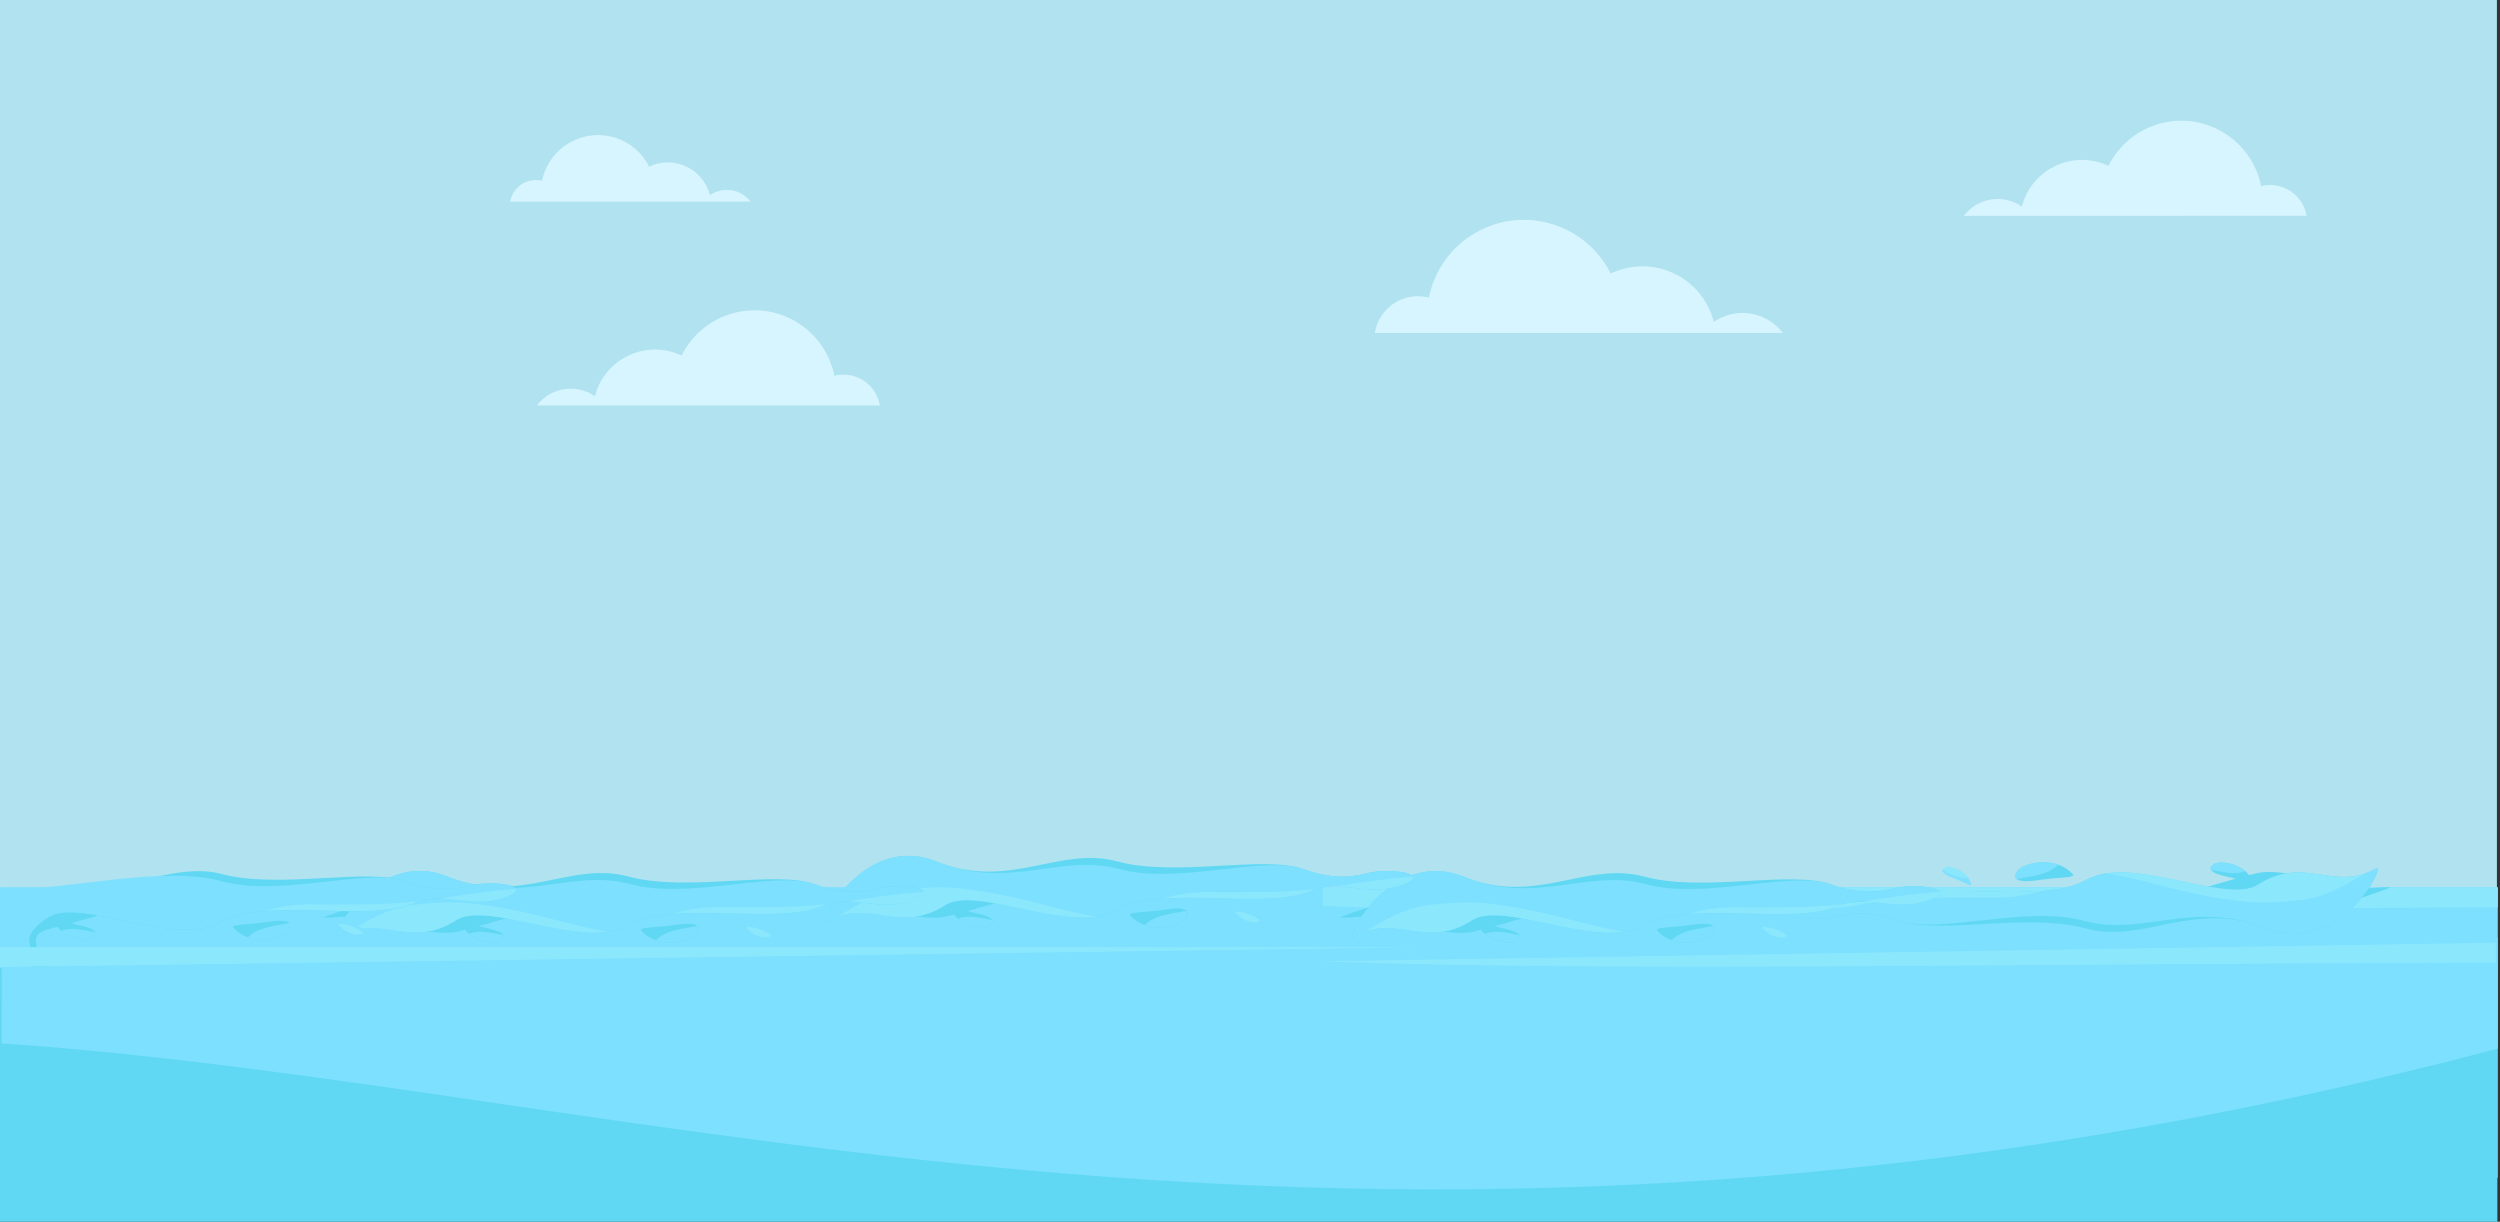 <?xml version="1.0" encoding="utf-8"?>
<!-- Generator: Adobe Illustrator 22.0.0, SVG Export Plug-In . SVG Version: 6.00 Build 0)  -->
<svg version="1.1" id="Lager_1" xmlns="http://www.w3.org/2000/svg" xmlns:xlink="http://www.w3.org/1999/xlink" x="0px" y="0px"
	 viewBox="0 0 2271.4 1110" style="enable-background:new 0 0 2271.4 1110;" xml:space="preserve">
<rect x="0" y="0" width="2271.4" height="1110" fill="#333333" stroke="none"/>
<style type="text/css">
	.st0{clip-path:url(#SVGID_2_);}
	.st1{fill:#B1E2EF;}
	.st2{fill:#60D8F4;}
	.st3{fill:#7DE0FF;}
	.st4{fill:#8BE7FC;}
	.st5{fill:#D7F5FF;}
</style>
<title>skyandwater</title>
<g>
	<g>
		<g>
			<defs>
				<polygon id="SVGID_1_" points="-2.9,1117.6 2269.4,1120 2269.4,-0.5 -2.9,-2.8 				"/>
			</defs>
			<clipPath id="SVGID_2_">
				<use xlink:href="#SVGID_1_"  style="overflow:visible;"/>
			</clipPath>
			<g class="st0">
				<rect x="-4.9" class="st1" width="2273.5" height="1070.2"/>
				<rect x="-2.1" y="851.9" class="st2" width="2273.5" height="218.2"/>
				<path class="st3" d="M-8.1,813.9l8,60c0,1,0.7,1.8,1.7,1.8c581.6,39.2,1254.4,9.5,2268.3,4.6v-74.2H1.7
					C-3.8,806.7-15.6,813.6-8.1,813.9z"/>
				<path class="st4" d="M1201.8,806.2v17c271.3,9.6,594.9,2.3,1068,1.2v-18.2H1201.8z"/>
				<path class="st2" d="M2172.2,806.3c-3.7-0.3-7.4-0.3-11.1,0.2c-37.7,3.9-81.1-20.2-111.8-12.9c-15,3.6-31.8,8.7-52.4,14.6
					c25.6,9.4,51.8,16.4,79.2,18.4C2109.5,828.6,2141.3,817.7,2172.2,806.3z"/>
				<path class="st2" d="M1724.8,836.2c36.1,13.6,116.4-7.2,170.1,7.3s97.8-26.7,164.6,0c66.8,26.7,110-60.7,99.1-54.4
					c-37.8,21.8-64.6-12.5-107.1,14.8c-28.9,18.5-115.4-27.8-155.9-4.5s-135.4-0.5-176.4,17.3c-27.2,11.8-49-5.7-81.2,4.9
					s9.5,16.8,31.4,11S1711.8,831.3,1724.8,836.2z"/>
				<path class="st3" d="M1724.8,836.2c36.1,13.6,114.8-14.2,168.5,0.4s99.3-19.8,166.2,6.9c66.8,26.7,110-60.7,99.1-54.4
					c-37.8,21.8-64.6-12.5-107.1,14.8c-28.9,18.5-115.4-27.8-155.9-4.5s-135.4-0.5-176.4,17.3c-27.2,11.8-49-5.7-81.2,4.9
					s9.5,16.8,31.4,11S1711.8,831.3,1724.8,836.2z"/>
				<path class="st4" d="M2033.9,818.6c19.1,2.7,37.4,1.1,56.1-0.8c22-2.3,40.5-13.4,59-24.3c-33,11.9-58.7-14.6-97.5,10.3
					c-25,16.1-93.3-16.6-137.4-10.4c27.1,4.4,53.8,13.3,82.1,19C2009.1,815.2,2020.9,817,2033.9,818.6z"/>
				<path class="st4" d="M1817.9,815.5c12.2-0.3,24.2-2.2,35.9-5.8c-45.3,3.3-104.4-6.1-134.5,7c-1.5,0.7-3,1.2-4.5,1.7
					C1749.5,814.6,1783.2,815.5,1817.9,815.5z"/>
				<path class="st4" d="M1638.1,821.6c-9.7,3.2-12.7,6-11.5,8.2c23.1-1.9,46-5.2,69.3-8.8C1678.1,820.6,1660.6,814.2,1638.1,821.6z
					"/>
				<path class="st2" d="M1883.3,794.4c-15.3-17.5-45-10.4-50.1-3.4s-1.9,11.7,18.4,8.7S1886.1,797.7,1883.3,794.4z"/>
				<path class="st3" d="M1870.2,785.7c-15.1-5.3-33.1,0-37,5.4c-2.3,3.2-2.9,5.8-1.1,7.6C1845.5,796,1860.7,795,1870.2,785.7z"/>
				<path class="st2" d="M2046.8,801.2c-6.2-16.8-29.6-19.8-35.2-16.2s-4.6,7.9,10.9,11.3C2037.9,799.7,2047.9,804.4,2046.8,801.2z"
					/>
				<path class="st3" d="M2039.7,791.4c-9.5-8-23.9-9.1-28.2-6.3c-2.5,1.7-3.7,3.4-2.8,5.2C2019.1,792,2030.3,795.5,2039.7,791.4z"
					/>
				<path class="st3" d="M1790.8,803.6c-2.6-12.5-18.8-17.2-23.2-15.2s-4.1,5.1,6.5,9.1S1791.3,806,1790.8,803.6z"/>
				<path class="st4" d="M1767.6,788.5c-0.8,0.3-1.6,0.8-2.2,1.5c6.3,5.1,14.8,7.8,23,8C1783.1,789.7,1771.3,786.8,1767.6,788.5z"/>
				<path class="st2" d="M1216.8,833.6c3.7,0.3,7.4,0.3,11.1-0.2c37.7-3.9,81.1,20.2,111.8,12.9c15-3.6,31.8-8.7,52.4-14.6
					c-25.6-9.4-51.8-16.4-79.2-18.4C1279.5,811.3,1247.7,822.2,1216.8,833.6z"/>
				<path class="st2" d="M1664.2,803.8c-36.1-13.6-116.4,7.2-170.1-7.3s-97.8,26.7-164.6,0s-110,60.7-99.1,54.4
					c37.8-21.8,64.6,12.5,107-14.8c28.8-18.5,115.4,27.8,155.9,4.5s135.4,0.5,176.4-17.3c27.2-11.8,49,5.7,81.1-4.9
					s-9.5-16.8-31.4-11S1677.2,808.6,1664.2,803.8z"/>
				<path class="st3" d="M1664.2,803.8c-36.1-13.6-114.8,14.2-168.5-0.4s-99.3,19.8-166.2-6.9s-110,60.7-99.1,54.4
					c37.8-21.8,64.6,12.5,107-14.8c28.8-18.5,115.4,27.8,155.9,4.5s135.4,0.5,176.4-17.3c27.2-11.8,49,5.7,81.1-4.9
					s-9.5-16.8-31.4-11S1677.2,808.6,1664.2,803.8z"/>
				<path class="st4" d="M1355.1,821.3c-19.1-2.7-37.4-1.1-56.1,0.8c-22,2.3-40.5,13.4-59,24.3c33-11.9,58.7,14.6,97.5-10.3
					c25-16.1,93.3,16.6,137.4,10.4c-27.2-4.4-53.8-13.3-82.1-19C1379.9,824.8,1368.1,822.9,1355.1,821.3z"/>
				<path class="st4" d="M1571.1,824.4c-12.2,0.3-24.2,2.2-35.9,5.8c45.3-3.3,104.4,6.1,134.5-7c1.5-0.6,3-1.2,4.5-1.7
					C1639.5,825.3,1605.8,824.4,1571.1,824.4z"/>
				<path class="st4" d="M1750.9,818.3c9.7-3.2,12.7-6,11.5-8.2c-23.1,1.9-46,5.2-69.3,8.8C1710.9,819.3,1728.4,825.7,1750.9,818.3z
					"/>
				<path class="st2" d="M1505.7,845.5c15.3,17.5,45,10.4,50.1,3.4s1.9-11.7-18.4-8.7S1502.9,842.2,1505.7,845.5z"/>
				<path class="st3" d="M1518.8,854.2c15.1,5.3,33.1,0,37-5.4c2.3-3.2,2.9-5.8,1.1-7.6C1543.5,844,1528.3,844.9,1518.8,854.2z"/>
				<path class="st2" d="M1342.2,838.7c6.2,16.8,29.6,19.8,35.2,16.2s4.6-7.9-10.9-11.3S1341.1,835.5,1342.2,838.7z"/>
				<path class="st3" d="M1349.3,848.5c9.5,8,23.9,9.1,28.2,6.3c2.5-1.7,3.7-3.4,2.8-5.2C1369.9,847.9,1358.7,844.4,1349.3,848.5z"
					/>
				<path class="st3" d="M1598.2,836.3c2.6,12.5,18.8,17.2,23.2,15.2s4.1-5.1-6.5-9.1S1597.7,833.9,1598.2,836.3z"/>
				<path class="st4" d="M1621.4,851.5c0.8-0.3,1.6-0.8,2.2-1.5c-6.3-5.1-14.8-7.7-23-8C1606,850.2,1617.8,853.1,1621.4,851.5z"/>
				<path class="st2" d="M738,819.8c3.7,0.3,7.4,0.3,11.1-0.2c37.7-3.9,81.1,20.2,111.8,12.9c15-3.6,31.8-8.7,52.5-14.6
					c-25.6-9.4-51.8-16.4-79.2-18.4C800.7,797.5,768.8,808.5,738,819.8z"/>
				<path class="st2" d="M1185.4,790c-36.1-13.6-116.4,7.2-170.1-7.3s-97.8,26.7-164.6,0s-110,60.7-99.1,54.4
					c37.8-21.8,64.6,12.5,107.1-14.8c28.8-18.5,115.4,27.8,155.9,4.5s135.4,0.5,176.4-17.3c27.2-11.8,49,5.7,81.1-4.9
					s-9.5-16.8-31.4-10.9S1198.4,794.9,1185.4,790z"/>
				<path class="st3" d="M1185.4,790c-36.1-13.6-114.8,14.2-168.5-0.4s-99.3,19.8-166.2-6.9s-110,60.7-99.1,54.4
					c37.8-21.8,64.6,12.5,107.1-14.8c28.8-18.5,115.4,27.8,155.9,4.5c40.5-23.4,135.4,0.5,176.4-17.3c27.2-11.8,49,5.7,81.1-4.9
					s-9.5-16.8-31.4-10.9S1198.4,794.9,1185.4,790z"/>
				<path class="st4" d="M876.2,807.6c-19.1-2.7-37.4-1.2-56.1,0.8c-22,2.3-40.5,13.4-59,24.3c33-11.9,58.7,14.6,97.5-10.3
					c25-16.1,93.3,16.6,137.4,10.4c-27.2-4.4-53.8-13.3-82.1-19C901,811,889.2,809.1,876.2,807.6z"/>
				<path class="st4" d="M1092.2,810.6c-12.2,0.3-24.2,2.2-35.9,5.8c45.3-3.3,104.4,6.1,134.5-7c1.5-0.7,3-1.2,4.5-1.7
					C1160.6,811.6,1126.9,810.6,1092.2,810.6z"/>
				<path class="st4" d="M1272.1,804.5c9.7-3.2,12.7-6,11.5-8.2c-23.1,1.9-46,5.2-69.3,8.8C1232,805.6,1249.5,812,1272.1,804.5z"/>
				<path class="st2" d="M1026.9,831.7c15.3,17.5,45,10.4,50.1,3.4s1.9-11.7-18.4-8.7S1024,828.5,1026.9,831.7z"/>
				<path class="st3" d="M1039.9,840.5c15.1,5.3,33.1,0,37-5.4c2.3-3.2,2.9-5.8,1.1-7.6C1064.6,830.2,1049.5,831.2,1039.9,840.5z"/>
				<path class="st2" d="M863.4,824.9c6.2,16.8,29.6,19.8,35.2,16.2s4.6-7.9-10.9-11.3S862.2,821.8,863.4,824.9z"/>
				<path class="st3" d="M870.4,834.8c9.5,8,23.9,9.1,28.2,6.3c2.5-1.7,3.7-3.4,2.8-5.2C891.1,834.2,879.9,830.7,870.4,834.8z"/>
				<path class="st3" d="M1119.3,822.5c2.6,12.5,18.8,17.2,23.2,15.2s4.1-5.1-6.5-9.1S1118.9,820.2,1119.3,822.5z"/>
				<path class="st4" d="M1142.6,837.7c0.8-0.3,1.6-0.8,2.2-1.5c-6.3-5.1-14.8-7.8-23-8C1127.1,836.4,1138.9,839.3,1142.6,837.7z"/>
				<path class="st2" d="M293.8,833.5c3.7,0.3,7.4,0.3,11.1-0.2c37.7-3.9,81.1,20.2,111.8,12.9c15-3.6,31.8-8.7,52.5-14.6
					c-25.6-9.4-51.8-16.4-79.2-18.4C356.5,811.3,324.7,822.2,293.8,833.5z"/>
				<path class="st2" d="M741.2,803.7c-36.1-13.6-116.4,7.2-170.1-7.3s-97.8,26.7-164.6,0s-110,60.7-99.1,54.4
					c37.8-21.8,64.6,12.5,107-14.8c28.9-18.5,115.4,27.8,155.9,4.5s135.4,0.5,176.4-17.3c27.2-11.8,49,5.7,81.1-4.9
					s-9.5-16.8-31.4-10.9S754.2,808.6,741.2,803.7z"/>
				<path class="st3" d="M741.2,803.7c-36.1-13.6-114.8,14.2-168.5-0.4s-99.3,19.8-166.2-6.9s-110,60.7-99.1,54.4
					c37.8-21.8,64.6,12.5,107-14.8c28.9-18.5,115.4,27.8,155.9,4.5s135.4,0.5,176.4-17.3c27.2-11.8,49,5.7,81.1-4.9
					s-9.5-16.8-31.4-10.9S754.2,808.6,741.2,803.7z"/>
				<path class="st4" d="M432.1,821.3c-19.1-2.7-37.4-1.2-56.1,0.8c-22,2.3-40.5,13.4-59,24.3c33-11.9,58.7,14.6,97.5-10.3
					c25-16.1,93.3,16.6,137.4,10.4c-27.2-4.4-53.8-13.3-82.1-19C456.9,824.7,445.1,822.8,432.1,821.3z"/>
				<path class="st4" d="M648.1,824.3c-12.2,0.3-24.2,2.2-35.9,5.8c45.3-3.3,104.4,6.1,134.5-7c1.5-0.7,3-1.2,4.5-1.7
					C716.5,825.3,682.8,824.3,648.1,824.3z"/>
				<path class="st4" d="M827.9,818.3c9.7-3.2,12.7-6,11.5-8.2c-23.1,1.9-46,5.2-69.3,8.8C787.9,819.3,805.4,825.7,827.9,818.3z"/>
				<path class="st2" d="M582.7,845.5c15.3,17.5,45,10.4,50.1,3.4s1.9-11.7-18.4-8.7S579.9,842.2,582.7,845.5z"/>
				<path class="st3" d="M595.8,854.2c15.1,5.3,33.1,0,37-5.4c2.3-3.2,2.9-5.8,1.1-7.6C620.5,843.9,605.3,844.9,595.8,854.2z"/>
				<path class="st2" d="M419.2,838.6c6.2,16.8,29.6,19.8,35.2,16.2s4.6-7.9-10.9-11.3S418.1,835.5,419.2,838.6z"/>
				<path class="st3" d="M426.3,848.5c9.5,8,23.9,9.1,28.2,6.3c2.5-1.7,3.7-3.4,2.9-5.2C446.9,847.9,435.7,844.4,426.3,848.5z"/>
				<path class="st3" d="M675.2,836.2c2.6,12.5,18.8,17.2,23.2,15.2s4.1-5.1-6.5-9.1S674.7,833.9,675.2,836.2z"/>
				<path class="st4" d="M698.4,851.4c0.8-0.3,1.6-0.8,2.2-1.5c-6.3-5.1-14.8-7.8-23-8C683,850.2,694.8,853.1,698.4,851.4z"/>
				<path class="st2" d="M14,867.8c-1,0.3-1.5,1.4-1.1,2.4c0.3,0.8,1.1,1.3,1.9,1.2l0,0c37.7-3.9,0.5-20.4,31.2-27.7
					c15-3.6,31.8-8.7,52.4-14.6c-25.6-9.4-51.8-16.4-79.2-18.4C-10.4,808.9,41.7,857.9,14,867.8z"/>
				<path class="st2" d="M370.6,801.2c-36.1-13.6-116.4,7.2-170.1-7.3S64,835.9-2.9,809.2s9.4,86,20.3,79.7
					c37.8-21.8-16-28.2,26.5-55.4c28.8-18.5,115.4,27.8,155.9,4.5s135.4,0.5,176.4-17.3c27.1-11.8,49,5.7,81.1-4.9
					s-9.5-16.8-31.4-10.9S383.6,806,370.6,801.2z"/>
				<path class="st3" d="M370.6,801.2c-36.1-13.6-114.8,14.2-168.5-0.4s-132.3,6.4-204.3,8.4c-63.6,1.8,8.7,86,19.6,79.7
					c37.8-21.8-16-28.2,26.5-55.4c28.8-18.5,115.4,27.8,155.9,4.5s135.4,0.5,176.4-17.3c27.1-11.8,49,5.7,81.1-4.9
					s-9.5-16.8-31.4-10.9S383.6,806,370.6,801.2z"/>
				<path class="st4" d="M277.5,821.7c-12.2,0.3-24.2,2.2-35.9,5.8c45.3-3.3,104.5,6.1,134.5-7c1.5-0.7,3-1.2,4.5-1.7
					C345.9,822.7,312.2,821.7,277.5,821.7z"/>
				<path class="st4" d="M457.3,815.7c9.7-3.2,12.7-6,11.5-8.2c-23.1,1.9-46,5.2-69.3,8.8C417.3,816.7,434.8,823.1,457.3,815.7z"/>
				<path class="st2" d="M212.1,842.8c15.3,17.5,45,10.4,50.1,3.4s1.9-11.7-18.4-8.7S209.3,839.6,212.1,842.8z"/>
				<path class="st3" d="M225.2,851.6c15.1,5.3,33.1,0,37-5.4c2.3-3.2,2.9-5.8,1.1-7.6C249.9,841.3,234.7,842.2,225.2,851.6z"/>
				<path class="st2" d="M48.7,836c6.2,16.8,29.6,19.8,35.2,16.2s4.6-7.9-10.9-11.3S47.5,832.9,48.7,836z"/>
				<path class="st3" d="M55.7,845.9c9.5,8,23.9,9.1,28.2,6.3c2.5-1.7,3.7-3.4,2.8-5.2C76.3,845.2,65.1,841.8,55.7,845.9z"/>
				<path class="st3" d="M304.6,833.6c2.6,12.5,18.8,17.2,23.2,15.2s4.1-5.1-6.5-9.1S304.1,831.3,304.6,833.6z"/>
				<path class="st4" d="M327.8,848.8c0.8-0.3,1.6-0.8,2.2-1.5c-6.3-5.1-14.8-7.8-23-8C312.4,847.5,324.2,850.5,327.8,848.8z"/>
				<path class="st5" d="M1619.8,302.5c-14.8-19.6-42.5-24-62.7-10c-9.1-35.9-45.6-57.6-81.4-48.4c-4.2,1.1-8.4,2.6-12.3,4.4
					c-21.8-43.5-74.7-61.2-118.2-39.5c-24.3,12.1-41.6,34.8-47,61.4c-21.3-5.5-43,7.4-48.4,28.7c-0.3,1.1-0.5,2.2-0.7,3.4H1619.8z"
					/>
				<path class="st5" d="M487.8,368.4c12.5-16.5,35.7-20.2,52.7-8.4c7.7-30.1,38.3-48.3,68.5-40.7c3.5,0.9,7,2.1,10.3,3.7
					c18.2-36.6,62.6-51.5,99.2-33.3c20.5,10.2,35.1,29.3,39.6,51.7c2.7-0.7,5.5-1,8.3-1c16.4,0,30.3,11.8,33,28L487.8,368.4z"/>
				<path class="st5" d="M681.9,183.2c-8.7-11.5-25-14.1-36.9-5.9c-5.4-21.1-26.9-33.9-48-28.5c-2.5,0.6-4.9,1.5-7.2,2.6
					c-12.8-25.6-44-36-69.6-23.2c-14.3,7.1-24.5,20.5-27.7,36.1c-1.9-0.5-3.8-0.7-5.8-0.7c-11.5,0-21.2,8.3-23.1,19.6L681.9,183.2
					L681.9,183.2z"/>
				<path class="st5" d="M1784.3,196.1c12.5-16.5,35.7-20.2,52.7-8.4c7.7-30.1,38.3-48.3,68.4-40.7c3.5,0.9,7,2.1,10.3,3.7
					c18.2-36.6,62.7-51.5,99.2-33.2c20.4,10.2,35,29.2,39.5,51.6c17.9-4.5,36.1,6.3,40.7,24.2c0.2,0.9,0.4,1.8,0.6,2.7L1784.3,196.1
					z"/>
				<polyline class="st2" points="-2.9,902.1 2269,902.1 2269,1120.3 -2.9,1120.3 				"/>
				<path class="st3" d="M1.5,948c581.6,39.1,1242.8,275,2268.3,4.6v-74.1H1.6"/>
				<path class="st4" d="M1199.5,856.5"/>
				<path class="st4" d="M1199.5,873.4c271.3,9.6,594.9,2.3,1068,1.2v-18.1"/>
				<path class="st4" d="M-0.1,878.6v-18.1h1295.3"/>
				<path class="st4" d="M1295.2,877.4"/>
			</g>
		</g>
	</g>
</g>
<path class="st4" d="M1395.5,933.5"/>
<path class="st4" d="M1491.2,954.4"/>
</svg>
